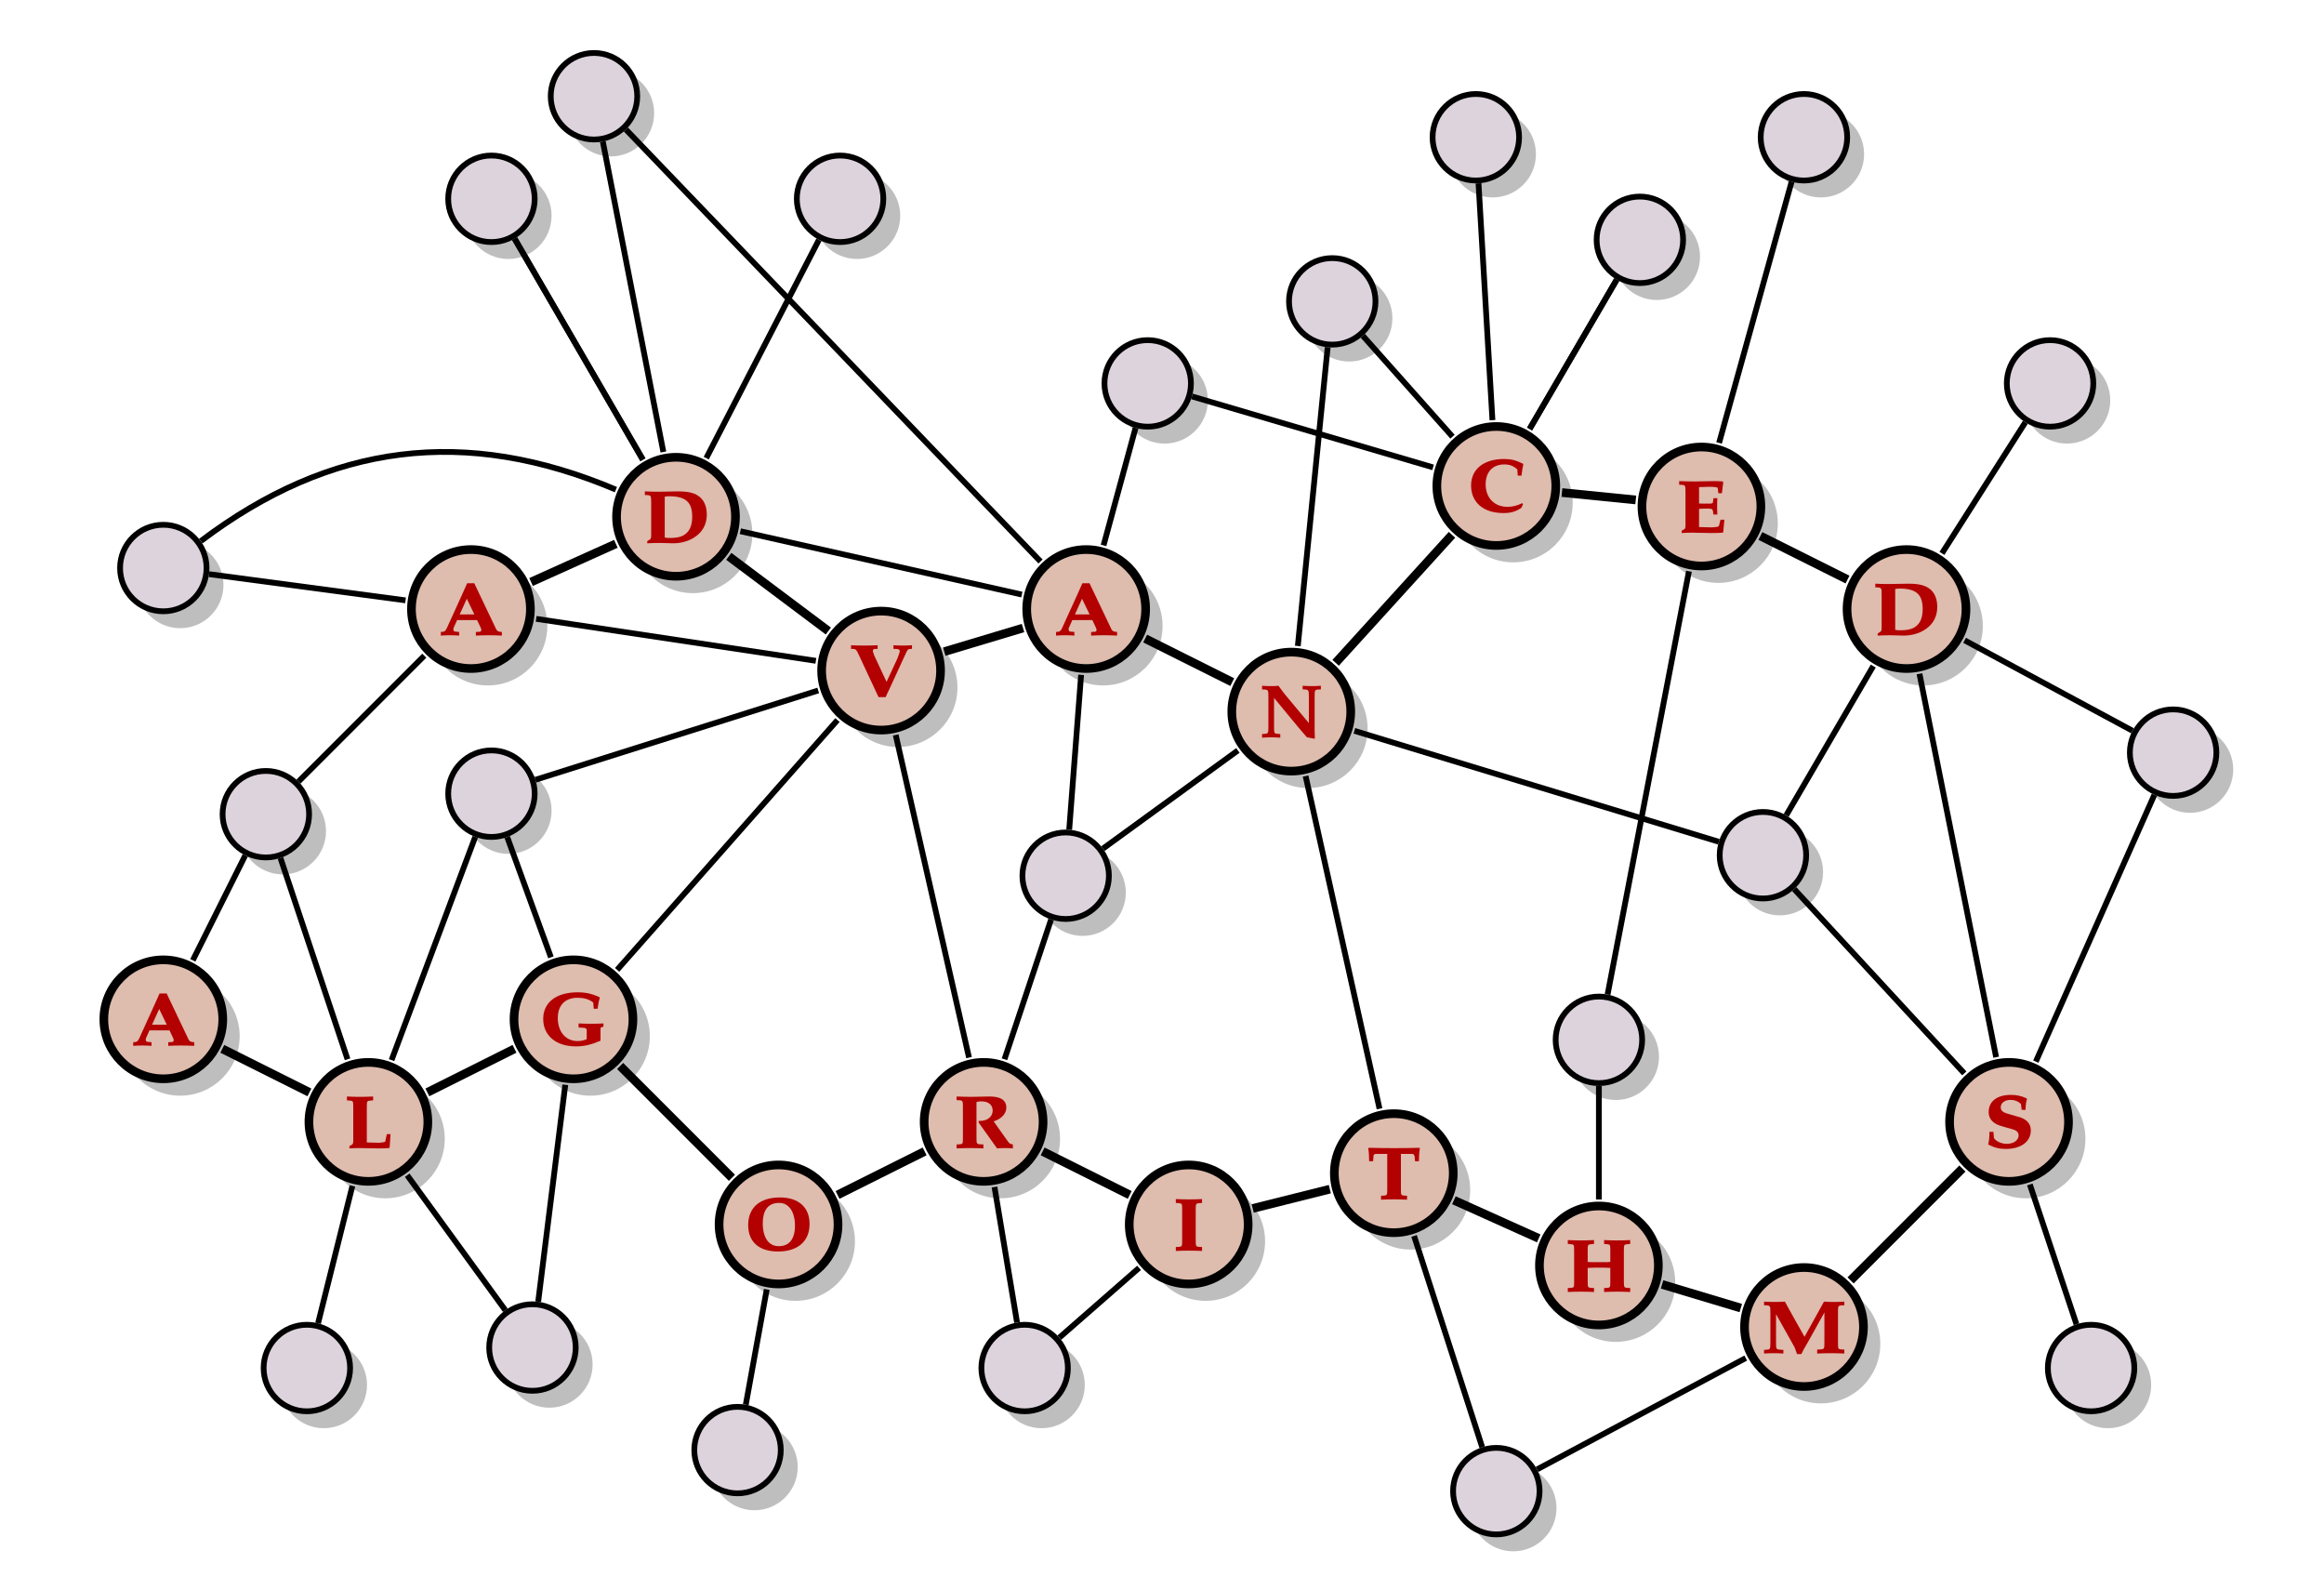 <?xml version="1.0" encoding="UTF-8"?>
<svg width="321.23pt" height="219.76pt" version="1.1" viewBox="0 0 321.23 219.76" xmlns="http://www.w3.org/2000/svg" xmlns:xlink="http://www.w3.org/1999/xlink">
 <defs>
  <g id="glyph-0-0">
   <path d="m8.906 0.031v-0.5l-0.25-0.031c-0.297-0.031-0.422-0.125-0.562-0.406l-3-6.297h-0.984l-0.719 1.609-2.062 4.531c-0.156 0.375-0.328 0.547-0.547 0.562l-0.312 0.031v0.5c0.422-0.031 0.828-0.047 1.266-0.047s0.828 0.016 1.266 0.047v-0.5l-0.5-0.047c-0.234 0-0.297-0.141-0.297-0.312 0-0.062 0-0.141 0.031-0.203l0.484-1.078h2.766l0.516 1.094c0.031 0.062 0.062 0.172 0.062 0.266 0 0.125-0.062 0.234-0.203 0.25l-0.547 0.031v0.5c0.594-0.031 1.188-0.047 1.766-0.047 0.609 0 1.219 0.016 1.828 0.047zm-3.797-2.922h-2.031l0.984-2.172z"/>
  </g>
  <g id="glyph-0-1">
   <path d="m9.141-3.938c0-1-0.312-1.828-0.875-2.344-0.656-0.609-1.578-0.859-3.109-0.859-0.906 0-1.828 0.047-2.734 0.047-0.609 0-1.234-0.016-1.844-0.047v0.5l0.375 0.016c0.469 0.047 0.5 0.109 0.5 1.016v4.562c0 0.344-0.062 0.516-0.219 0.578l-0.328 0.203v0.297c0.609-0.031 1.188-0.047 1.781-0.047s1.203 0.047 1.797 0.047c1.359 0 2.594-0.438 3.469-1.219 0.781-0.688 1.188-1.641 1.188-2.75zm-2.016 0.297c0 1-0.25 1.766-0.75 2.234-0.5 0.5-1.203 0.703-2.359 0.703-0.25 0-0.438 0-0.688-0.062v-5.641c0.234-0.047 0.391-0.062 0.625-0.062 1.188 0 2 0.234 2.5 0.719 0.453 0.438 0.672 1.125 0.672 2.109z"/>
  </g>
  <g id="glyph-0-2">
   <path d="m8.859-6.641v-0.5c-0.438 0.031-0.859 0.047-1.281 0.047s-0.859-0.016-1.281-0.047v0.5l0.484 0.016c0.234 0.016 0.391 0.125 0.391 0.281 0 0.141-0.109 0.453-0.312 1l-1.516 3.266-1.688-3.609c-0.203-0.531-0.203-0.562-0.203-0.734 0-0.094 0.109-0.188 0.219-0.203l0.438-0.016v-0.5c-0.625 0.031-1.234 0.047-1.875 0.047-0.609 0-1.188-0.016-1.797-0.047v0.5l0.406 0.016c0.25 0.016 0.406 0.219 0.625 0.734l2.766 5.922h0.984c0.172-0.375 0.328-0.75 0.516-1.109l2.328-5.062c0.141-0.328 0.266-0.469 0.484-0.484z"/>
  </g>
  <g id="glyph-0-3">
   <path d="m8.703-6.641v-0.5c-0.406 0.031-0.828 0.047-1.25 0.047s-0.844-0.016-1.266-0.047v0.5l0.375 0.016c0.453 0.047 0.484 0.109 0.484 1.016v3.625l-3.156-3.781c-0.219-0.25-0.406-0.5-1.047-1.375-0.312 0.031-0.625 0.047-0.938 0.047-0.438 0-0.875-0.016-1.328-0.047v0.5l0.375 0.016c0.469 0.047 0.5 0.109 0.5 1.016v4.109c0 0.906-0.031 0.969-0.5 1l-0.375 0.031v0.5c0.422-0.031 0.844-0.047 1.266-0.047 0.406 0 0.828 0.016 1.25 0.047v-0.5l-0.375-0.031c-0.469-0.031-0.484-0.094-0.484-1v-3.969c1.516 1.812 2.984 3.672 4.531 5.438l1.016 0.203 0.094-0.047-0.031-1.047v-4.672c0-0.922 0.016-0.984 0.469-1.031z"/>
  </g>
  <g id="glyph-0-4">
   <path d="m7.891-6.531-0.062-0.125c-1.016-0.484-1.625-0.641-2.594-0.641-2.812 0-4.562 1.406-4.562 3.656 0 2.344 1.703 3.812 4.453 3.812 1.016 0 1.672-0.172 2.5-0.719l0.234-0.531-0.141-0.109c-0.672 0.344-1.328 0.5-2.016 0.5-1.812 0-3.016-1.234-3.016-3.109 0-1.703 0.969-2.75 2.578-2.75 0.766 0 1.25 0.203 1.797 0.688l0.062 0.859h0.516c0.125-0.953 0.156-1.156 0.25-1.531z"/>
  </g>
  <g id="glyph-0-5">
   <path d="m6.859-1.812h-0.531l-0.234 0.906c-0.016 0.062-0.594 0.156-1.109 0.156l-1.625-0.047v-2.516c0.281-0.016 0.469-0.031 0.688-0.031h0.672c0.391 0 0.547 0.109 0.562 0.359l0.062 0.453h0.547c-0.031-0.359-0.031-0.734-0.031-1.109s0-0.766 0.031-1.141h-0.547l-0.062 0.547c-0.016 0.156-0.141 0.203-0.562 0.203h-0.672c-0.328 0-0.484 0-0.688-0.016v-2.266l1.484-0.047c0.625 0 1.094 0.078 1.094 0.172l0.094 0.719h0.484l0.188-1.531-0.078-0.094c-0.422-0.031-0.672-0.047-1.094-0.047-0.922 0-1.812 0.047-2.719 0.047-0.734 0-1.469-0.016-2.203-0.047v0.5l0.391 0.016c0.469 0.047 0.484 0.109 0.484 1.016v4.562c0 0.344-0.047 0.516-0.203 0.578l-0.328 0.188v0.312c0.484-0.031 0.953-0.047 1.438-0.047 0.859 0 1.766 0.047 2.625 0.047 0.641 0 0.969 0 1.625-0.047l0.062-0.109z"/>
  </g>
  <g id="glyph-0-6">
   <path d="m6.641-1.938h-0.516l-0.219 1.031c-0.016 0.062-0.562 0.156-0.984 0.156l-1.562-0.047v-4.828c0-0.891 0.016-0.906 0.5-0.953l0.375-0.031v-0.531c-0.609 0.031-1.219 0.047-1.812 0.047s-1.219-0.016-1.812-0.047v0.531l0.391 0.031c0.484 0.047 0.484 0.062 0.484 0.984v4.547c0 0.344-0.047 0.516-0.203 0.578l-0.328 0.188v0.312c0.469-0.031 0.906-0.047 1.375-0.047 0.844 0 1.703 0.047 2.547 0.047 0.609 0 0.922 0 1.562-0.047l0.078-0.109z"/>
  </g>
  <g id="glyph-0-7">
   <path d="m9.031-2.547v-0.453c-0.578 0.031-1.172 0.047-1.75 0.047s-1.109-0.016-1.688-0.047v0.562l0.547 0.031c0.422 0.016 0.578 0.109 0.578 0.344v1.25c-0.516 0.188-0.844 0.25-1.281 0.25-1.625 0-2.719-1.297-2.719-3.188 0-1.75 1.016-2.797 2.734-2.797 0.781 0 1.594 0.172 2.172 0.672l0.062 0.844h0.531c0.141-0.938 0.188-1.125 0.312-1.5l-0.094-0.125c-1.047-0.453-1.859-0.641-2.984-0.641-2.938 0-4.75 1.391-4.75 3.672 0 2.297 1.766 3.797 4.5 3.797 1.156 0 2.047-0.203 3.422-0.781v-1.594c0-0.234 0.031-0.266 0.406-0.344z"/>
  </g>
  <g id="glyph-0-8">
   <path d="m9.188-3.625c0-2.312-1.516-3.672-4.094-3.672-2.781 0-4.391 1.406-4.391 3.812 0 2.328 1.5 3.656 4.125 3.656 2.734 0 4.359-1.406 4.359-3.797zm-4.203-2.922c0.547 0 0.953 0.172 1.312 0.516 0.562 0.531 0.875 1.484 0.875 2.609 0 1.875-0.781 2.859-2.25 2.859-0.562 0-1-0.172-1.359-0.531-0.547-0.516-0.844-1.469-0.844-2.625 0-1.703 0.656-2.828 2.266-2.828z"/>
  </g>
  <g id="glyph-0-9">
   <path d="m8.391 0.031v-0.547c-0.359-0.062-0.469-0.109-0.703-0.438l-1.953-2.75c0.656-0.234 0.922-0.422 1.234-0.719 0.328-0.344 0.516-0.719 0.516-1.172 0-1.031-0.781-1.547-2.297-1.547-0.812 0-1.609 0.047-2.406 0.047-0.719 0-1.453-0.016-2.172-0.047v0.5l0.391 0.016c0.469 0.047 0.484 0.094 0.484 1v4.125c0 0.906 0 0.922-0.484 0.969l-0.391 0.016v0.547c0.609-0.031 1.25-0.047 1.859-0.047s1.234 0.016 1.844 0.047v-0.547l-0.406-0.016c-0.531-0.047-0.547-0.062-0.547-0.969v-4.875c0.156-0.062 0.391-0.094 0.672-0.094 1 0 1.562 0.484 1.562 1.281 0 0.547-0.312 0.984-0.828 1.234-0.312 0.141-0.641 0.188-1.109 0.188v0.219l2.547 3.578c0.359-0.031 0.703-0.047 1.062-0.047 0.375 0 0.75 0.016 1.125 0.047z"/>
  </g>
  <g id="glyph-0-10">
   <path d="m4.234 0.031v-0.547l-0.375-0.016c-0.484-0.047-0.5-0.062-0.5-0.969v-4.109c0-0.906 0.016-0.922 0.5-0.969l0.375-0.031v-0.531c-0.609 0.031-1.219 0.047-1.812 0.047s-1.219-0.016-1.812-0.047v0.531l0.391 0.031c0.484 0.047 0.484 0.062 0.484 0.969v4.109c0 0.906 0 0.922-0.484 0.969l-0.391 0.016v0.547c0.594-0.031 1.219-0.047 1.812-0.047s1.203 0.016 1.812 0.047z"/>
  </g>
  <g id="glyph-0-11">
   <path d="m7.547-7.062-0.078-0.078c-1.172 0.031-2.328 0.047-3.5 0.047s-2.328-0.016-3.5-0.047l-0.062 0.078c0.094 0.531 0.109 0.922 0.125 1.781h0.547l0.047-0.688c0.016-0.312 0.219-0.328 0.453-0.328h1.453v4.812c0 0.891-0.016 0.906-0.484 0.953l-0.375 0.016v0.547c0.594-0.031 1.188-0.047 1.781-0.047 0.609 0 1.219 0.016 1.812 0.047v-0.547l-0.375-0.016c-0.469-0.047-0.469-0.062-0.469-0.953v-4.812h1.484c0.234 0 0.297 0.016 0.406 0.328l0.062 0.688h0.531c0.016-0.859 0.047-1.25 0.141-1.781z"/>
  </g>
  <g id="glyph-0-12">
   <path d="m9.203 0.031v-0.547l-0.375-0.016c-0.484-0.047-0.5-0.062-0.5-0.969v-4.109c0-0.906 0.016-0.922 0.5-0.969l0.375-0.031v-0.531c-0.594 0.031-1.219 0.047-1.812 0.047s-1.188-0.016-1.797-0.047v0.531l0.375 0.031c0.484 0.047 0.484 0.062 0.484 0.938v1.516c-0.234 0.031-0.438 0.031-0.828 0.031h-1.469c-0.391 0-0.594 0-0.828-0.031v-1.516c0-0.875 0.016-0.891 0.5-0.938l0.375-0.031v-0.531c-0.609 0.031-1.219 0.047-1.812 0.047s-1.203-0.016-1.812-0.047v0.531l0.391 0.031c0.484 0.047 0.484 0.062 0.484 0.969v4.109c0 0.906 0 0.922-0.484 0.969l-0.391 0.016v0.547c0.609-0.031 1.219-0.047 1.812-0.047s1.203 0.016 1.812 0.047v-0.547l-0.375-0.016c-0.484-0.047-0.5-0.062-0.5-0.938v-1.828l0.828-0.031h1.469l0.828 0.031v1.828c0 0.875 0 0.891-0.484 0.938l-0.375 0.016v0.547c0.609-0.031 1.203-0.047 1.797-0.047s1.219 0.016 1.812 0.047z"/>
  </g>
  <g id="glyph-0-13">
   <path d="m11.641 0.031v-0.547l-0.391-0.016c-0.484-0.047-0.484-0.062-0.484-0.969v-4.125c0-0.906 0.016-0.953 0.484-1l0.391-0.016v-0.5c-0.484 0.031-0.938 0.047-1.406 0.047s-0.938-0.016-1.406-0.047l-0.688 1.25-2 3.609c-0.906-1.625-1.844-3.234-2.719-4.859-0.484 0.031-0.953 0.047-1.438 0.047-0.469 0-0.953-0.016-1.438-0.047v0.5l0.375 0.016c0.469 0.047 0.5 0.094 0.5 1v4.125c0 0.906-0.031 0.969-0.5 1l-0.375 0.031v0.5c0.453-0.031 0.891-0.047 1.328-0.047 0.453 0 0.891 0.016 1.344 0.047v-0.5l-0.438-0.031c-0.547-0.031-0.578-0.078-0.578-0.938v-3.969l2.547 4.547c0.078 0.172 0.172 0.438 0.359 0.969h0.594c0.25-0.516 0.297-0.625 0.812-1.484l2.375-4.266v4.141c0 0.906-0.016 0.922-0.578 0.969l-0.422 0.016v0.547c0.625-0.031 1.234-0.047 1.859-0.047s1.266 0.016 1.891 0.047z"/>
  </g>
  <g id="glyph-0-14">
   <path d="m6.703-2.406c0-0.984-0.672-1.641-1.938-1.922l-1.172-0.344c-0.734-0.188-1.047-0.453-1.047-0.906 0-0.609 0.547-1.031 1.375-1.031 0.562 0 1.016 0.188 1.422 0.562l0.094 0.812h0.547c0-0.656 0.062-1.141 0.188-1.438l-0.062-0.156c-0.781-0.344-1.391-0.469-2.156-0.469-1.938 0-3.078 0.906-3.078 2.391 0 0.953 0.656 1.641 1.875 1.953l1.422 0.406c0.562 0.156 0.844 0.422 0.844 0.859 0 0.656-0.703 1.156-1.625 1.156-0.734 0-1.438-0.312-1.781-0.781l-0.078-0.875h-0.547c0 0.766-0.047 1.172-0.172 1.75 0.859 0.438 1.531 0.609 2.422 0.609 2.109 0 3.469-1 3.469-2.578z"/>
  </g>
 </defs>
 <g transform="translate(-3.677 6.923)">
  <path d="m79.328 79.578c0-4.539-3.68-8.219-8.223-8.219-4.539 0-8.219 3.68-8.219 8.219s3.68 8.219 8.219 8.219c4.543 0 8.223-3.68 8.223-8.219z" fill="#7f7f7f" fill-opacity=".5"/>
  <path transform="matrix(1,0,0,-1,68.771,77.243)" d="m8.221 8.125e-4c0 4.539-3.684 8.219-8.223 8.219-4.539 0-8.219-3.68-8.219-8.219s3.68-8.219 8.219-8.219c4.539 0 8.223 3.68 8.223 8.219z" fill="#debcae" stroke="#000" stroke-miterlimit="10" stroke-width="1.196"/>
  <g fill="#b30000">
   <use x="64.139" y="80.878" xlink:href="#glyph-0-0"/>
  </g>
  <path d="m107.67 66.824c0-4.539-3.68-8.219-8.219-8.219-4.539 0-8.219 3.68-8.219 8.219 0 4.539 3.68 8.219 8.219 8.219 4.539 0 8.219-3.68 8.219-8.219z" fill="#7f7f7f" fill-opacity=".5"/>
  <path transform="matrix(1,0,0,-1,68.771,77.243)" d="m36.565 12.755c0 4.539-3.68 8.219-8.219 8.219-4.539 0-8.219-3.68-8.219-8.219 0-4.539 3.68-8.219 8.219-8.219 4.539 0 8.219 3.68 8.219 8.219z" fill="#debcae" stroke="#000" stroke-miterlimit="10" stroke-width="1.196"/>
  <g fill="#b30000">
   <use x="92.231" y="68.122" xlink:href="#glyph-0-1"/>
  </g>
  <path d="m136.02 88.082c0-4.539-3.68-8.219-8.219-8.219s-8.219 3.68-8.219 8.219c0 4.539 3.68 8.219 8.219 8.219s8.219-3.68 8.219-8.219z" fill="#7f7f7f" fill-opacity=".5"/>
  <path transform="matrix(1,0,0,-1,68.771,77.243)" d="m64.913-8.503c0 4.539-3.68 8.219-8.219 8.219-4.539 0-8.219-3.68-8.219-8.219 0-4.539 3.68-8.219 8.219-8.219 4.539 0 8.219 3.68 8.219 8.219z" fill="#debcae" stroke="#000" stroke-miterlimit="10" stroke-width="1.196"/>
  <g fill="#b30000">
   <use x="120.876" y="89.382" xlink:href="#glyph-0-2"/>
  </g>
  <path d="m164.37 79.578c0-4.539-3.68-8.219-8.219-8.219-4.539 0-8.219 3.68-8.219 8.219s3.68 8.219 8.219 8.219c4.539 0 8.219-3.68 8.219-8.219z" fill="#7f7f7f" fill-opacity=".5"/>
  <path transform="matrix(1,0,0,-1,68.771,77.243)" d="m93.26 8.125e-4c0 4.539-3.68 8.219-8.219 8.219-4.539 0-8.219-3.68-8.219-8.219s3.68-8.219 8.219-8.219c4.539 0 8.219 3.68 8.219 8.219z" fill="#debcae" stroke="#000" stroke-miterlimit="10" stroke-width="1.196"/>
  <g fill="#b30000">
   <use x="149.178" y="80.878" xlink:href="#glyph-0-0"/>
  </g>
  <path d="m192.71 93.754c0-4.539-3.68-8.219-8.219-8.219-4.543 0-8.223 3.68-8.223 8.219 0 4.539 3.68 8.219 8.223 8.219 4.539 0 8.219-3.68 8.219-8.219z" fill="#7f7f7f" fill-opacity=".5"/>
  <path transform="matrix(1,0,0,-1,68.771,77.243)" d="m121.61-14.175c0 4.543-3.68 8.223-8.219 8.223-4.543 0-8.223-3.68-8.223-8.223 0-4.539 3.68-8.219 8.223-8.219 4.539 0 8.219 3.68 8.219 8.219z" fill="#debcae" stroke="#000" stroke-miterlimit="10" stroke-width="1.196"/>
  <g fill="#b30000">
   <use x="177.547" y="94.984" xlink:href="#glyph-0-3"/>
  </g>
  <path d="m221.06 62.57c0-4.539-3.684-8.219-8.223-8.219-4.539 0-8.219 3.68-8.219 8.219 0 4.539 3.68 8.219 8.219 8.219 4.539 0 8.223-3.68 8.223-8.219z" fill="#7f7f7f" fill-opacity=".5"/>
  <path transform="matrix(1,0,0,-1,68.771,77.243)" d="m149.95 17.009c0 4.539-3.68 8.219-8.219 8.219-4.539 0-8.219-3.68-8.219-8.219 0-4.539 3.68-8.219 8.219-8.219 4.539 0 8.219 3.68 8.219 8.219z" fill="#debcae" stroke="#000" stroke-miterlimit="10" stroke-width="1.196"/>
  <g fill="#b30000">
   <use x="206.342" y="63.803" xlink:href="#glyph-0-4"/>
  </g>
  <path d="m249.41 65.406c0-4.539-3.68-8.219-8.219-8.219s-8.219 3.68-8.219 8.219 3.68 8.219 8.219 8.219 8.219-3.68 8.219-8.219z" fill="#7f7f7f" fill-opacity=".5"/>
  <path transform="matrix(1,0,0,-1,68.771,77.243)" d="m178.3 14.173c0 4.539-3.68 8.219-8.219 8.219-4.539 0-8.219-3.68-8.219-8.219 0-4.539 3.68-8.219 8.219-8.219 4.539 0 8.219 3.68 8.219 8.219z" fill="#debcae" stroke="#000" stroke-miterlimit="10" stroke-width="1.196"/>
  <g fill="#b30000">
   <use x="235.166" y="66.705" xlink:href="#glyph-0-5"/>
  </g>
  <path d="m277.75 79.578c0-4.539-3.68-8.219-8.219-8.219-4.539 0-8.219 3.68-8.219 8.219s3.68 8.219 8.219 8.219c4.539 0 8.219-3.68 8.219-8.219z" fill="#7f7f7f" fill-opacity=".5"/>
  <path transform="matrix(1,0,0,-1,68.771,77.243)" d="m206.65 8.125e-4c0 4.539-3.68 8.219-8.219 8.219s-8.219-3.68-8.219-8.219 3.68-8.219 8.219-8.219 8.219 3.68 8.219 8.219z" fill="#debcae" stroke="#000" stroke-miterlimit="10" stroke-width="1.196"/>
  <g fill="#b30000">
   <use x="262.31" y="80.878" xlink:href="#glyph-0-1"/>
  </g>
  <path d="m36.805 136.27c0-4.539-3.68-8.219-8.219-8.219-4.539 0-8.219 3.68-8.219 8.219 0 4.539 3.68 8.219 8.219 8.219 4.539 0 8.219-3.68 8.219-8.219z" fill="#7f7f7f" fill-opacity=".5"/>
  <path transform="matrix(1,0,0,-1,68.771,77.243)" d="m-34.302-56.694c0 4.539-3.68 8.219-8.219 8.219-4.539 0-8.219-3.68-8.219-8.219 0-4.539 3.68-8.219 8.219-8.219 4.539 0 8.219 3.68 8.219 8.219z" fill="#debcae" stroke="#000" stroke-miterlimit="10" stroke-width="1.196"/>
  <g fill="#b30000">
   <use x="21.619" y="137.571" xlink:href="#glyph-0-0"/>
  </g>
  <path d="m65.152 150.45c0-4.539-3.68-8.219-8.219-8.219-4.539 0-8.219 3.68-8.219 8.219s3.68 8.219 8.219 8.219c4.539 0 8.219-3.68 8.219-8.219z" fill="#7f7f7f" fill-opacity=".5"/>
  <path transform="matrix(1,0,0,-1,68.771,77.243)" d="m-5.955-70.866c0 4.539-3.68 8.219-8.219 8.219-4.539 0-8.219-3.68-8.219-8.219 0-4.539 3.68-8.219 8.219-8.219 4.539 0 8.219 3.68 8.219 8.219z" fill="#debcae" stroke="#000" stroke-miterlimit="10" stroke-width="1.196"/>
  <g fill="#b30000">
   <use x="51.019" y="151.744" xlink:href="#glyph-0-6"/>
  </g>
  <path d="m93.5 136.27c0-4.539-3.68-8.219-8.219-8.219s-8.219 3.68-8.219 8.219c0 4.539 3.68 8.219 8.219 8.219s8.219-3.68 8.219-8.219z" fill="#7f7f7f" fill-opacity=".5"/>
  <path transform="matrix(1,0,0,-1,68.771,77.243)" d="m22.393-56.694c0 4.539-3.68 8.219-8.219 8.219-4.539 0-8.219-3.68-8.219-8.219 0-4.539 3.68-8.219 8.219-8.219 4.539 0 8.219 3.68 8.219 8.219z" fill="#debcae" stroke="#000" stroke-miterlimit="10" stroke-width="1.196"/>
  <g fill="#b30000">
   <use x="78.058" y="137.504" xlink:href="#glyph-0-7"/>
  </g>
  <path d="m121.85 164.62c0-4.539-3.68-8.223-8.219-8.223-4.539 0-8.223 3.684-8.223 8.223 0 4.539 3.684 8.219 8.223 8.219 4.539 0 8.219-3.68 8.219-8.219z" fill="#7f7f7f" fill-opacity=".5"/>
  <path transform="matrix(1,0,0,-1,68.771,77.243)" d="m50.741-85.042c0 4.543-3.68 8.223-8.219 8.223-4.543 0-8.223-3.68-8.223-8.223 0-4.539 3.68-8.219 8.223-8.219 4.539 0 8.219 3.68 8.219 8.219z" fill="#debcae" stroke="#000" stroke-miterlimit="10" stroke-width="1.196"/>
  <g fill="#b30000">
   <use x="106.389" y="165.85" xlink:href="#glyph-0-8"/>
  </g>
  <path d="m150.2 150.45c0-4.539-3.68-8.219-8.223-8.219-4.539 0-8.219 3.68-8.219 8.219s3.68 8.219 8.219 8.219c4.543 0 8.223-3.68 8.223-8.219z" fill="#7f7f7f" fill-opacity=".5"/>
  <path transform="matrix(1,0,0,-1,68.771,77.243)" d="m79.084-70.866c0 4.539-3.68 8.219-8.219 8.219-4.539 0-8.219-3.68-8.219-8.219 0-4.539 3.68-8.219 8.219-8.219 4.539 0 8.219 3.68 8.219 8.219z" fill="#debcae" stroke="#000" stroke-miterlimit="10" stroke-width="1.196"/>
  <g fill="#b30000">
   <use x="135.289" y="151.744" xlink:href="#glyph-0-9"/>
  </g>
  <path d="m178.54 164.62c0-4.539-3.68-8.223-8.219-8.223s-8.219 3.684-8.219 8.223c0 4.539 3.68 8.219 8.219 8.219s8.219-3.68 8.219-8.219z" fill="#7f7f7f" fill-opacity=".5"/>
  <path transform="matrix(1,0,0,-1,68.771,77.243)" d="m107.43-85.042c0 4.543-3.68 8.223-8.219 8.223-4.539 0-8.219-3.68-8.219-8.223 0-4.539 3.68-8.219 8.219-8.219 4.539 0 8.219 3.68 8.219 8.219z" fill="#debcae" stroke="#000" stroke-miterlimit="10" stroke-width="1.196"/>
  <g fill="#b30000">
   <use x="165.593" y="165.917" xlink:href="#glyph-0-10"/>
  </g>
  <path d="m206.89 157.53c0-4.539-3.68-8.219-8.219-8.219s-8.219 3.68-8.219 8.219c0 4.543 3.68 8.223 8.219 8.223s8.219-3.68 8.219-8.223z" fill="#7f7f7f" fill-opacity=".5"/>
  <path transform="matrix(1,0,0,-1,68.771,77.243)" d="m135.78-77.952c0 4.539-3.68 8.219-8.219 8.219s-8.219-3.68-8.219-8.219c0-4.539 3.68-8.223 8.219-8.223s8.219 3.684 8.219 8.223z" fill="#debcae" stroke="#000" stroke-miterlimit="10" stroke-width="1.196"/>
  <g fill="#b30000">
   <use x="192.393" y="158.831" xlink:href="#glyph-0-11"/>
  </g>
  <path d="m235.23 170.29c0-4.539-3.68-8.219-8.219-8.219-4.539 0-8.219 3.68-8.219 8.219s3.68 8.219 8.219 8.219c4.539 0 8.219-3.68 8.219-8.219z" fill="#7f7f7f" fill-opacity=".5"/>
  <path transform="matrix(1,0,0,-1,68.771,77.243)" d="m164.13-90.71c0 4.539-3.68 8.219-8.219 8.219s-8.219-3.68-8.219-8.219c0-4.539 3.68-8.219 8.219-8.219s8.219 3.68 8.219 8.219z" fill="#debcae" stroke="#000" stroke-miterlimit="10" stroke-width="1.196"/>
  <g fill="#b30000">
   <use x="219.805" y="171.586" xlink:href="#glyph-0-12"/>
  </g>
  <path d="m263.58 178.79c0-4.539-3.68-8.219-8.219-8.219-4.543 0-8.223 3.68-8.223 8.219s3.68 8.219 8.223 8.219c4.539 0 8.219-3.68 8.219-8.219z" fill="#7f7f7f" fill-opacity=".5"/>
  <path transform="matrix(1,0,0,-1,68.771,77.243)" d="m192.48-99.214c0 4.539-3.68 8.219-8.223 8.219-4.539 0-8.219-3.68-8.219-8.219 0-4.539 3.68-8.219 8.219-8.219 4.543 0 8.223 3.68 8.223 8.219z" fill="#debcae" stroke="#000" stroke-miterlimit="10" stroke-width="1.196"/>
  <g fill="#b30000">
   <use x="246.963" y="180.09" xlink:href="#glyph-0-13"/>
  </g>
  <path d="m291.93 150.45c0-4.539-3.68-8.219-8.219-8.219s-8.219 3.68-8.219 8.219 3.68 8.219 8.219 8.219 8.219-3.68 8.219-8.219z" fill="#7f7f7f" fill-opacity=".5"/>
  <path transform="matrix(1,0,0,-1,68.771,77.243)" d="m220.82-70.866c0 4.539-3.68 8.219-8.219 8.219-4.539 0-8.219-3.68-8.219-8.219 0-4.539 3.68-8.219 8.219-8.219 4.539 0 8.219 3.68 8.219 8.219z" fill="#debcae" stroke="#000" stroke-miterlimit="10" stroke-width="1.196"/>
  <g fill="#b30000">
   <use x="277.678" y="151.677" xlink:href="#glyph-0-14"/>
  </g>
  <g>
   <path d="m48.738 107.93c0-3.301-2.676-5.977-5.977-5.977s-5.981 2.676-5.981 5.977 2.68 5.977 5.981 5.977 5.977-2.676 5.977-5.977z" fill="#7f7f7f" fill-opacity=".5"/>
   <path transform="matrix(1,0,0,-1,68.771,77.243)" d="m-22.369-28.347c0 3.301-2.676 5.977-5.977 5.977-3.305 0-5.981-2.676-5.981-5.977s2.676-5.977 5.981-5.977c3.301 0 5.977 2.676 5.977 5.977z" fill="#ddd3dd" stroke="#000" stroke-miterlimit="10" stroke-width=".797"/>
   <path d="m34.566 73.91c0-3.301-2.68-5.977-5.981-5.977-3.301 0-5.977 2.676-5.977 5.977 0 3.301 2.676 5.977 5.977 5.977 3.301 0 5.981-2.676 5.981-5.977z" fill="#7f7f7f" fill-opacity=".5"/>
   <path transform="matrix(1,0,0,-1,68.771,77.243)" d="m-36.544 5.669c0 3.301-2.676 5.977-5.977 5.977s-5.977-2.676-5.977-5.977 2.676-5.977 5.977-5.977 5.977 2.676 5.977 5.977z" fill="#ddd3dd" stroke="#000" stroke-miterlimit="10" stroke-width=".797"/>
   <path d="m79.918 22.887c0-3.301-2.676-5.981-5.977-5.981-3.301 0-5.977 2.68-5.977 5.981s2.676 5.977 5.977 5.977c3.301 0 5.977-2.676 5.977-5.977z" fill="#7f7f7f" fill-opacity=".5"/>
   <path transform="matrix(1,0,0,-1,68.771,77.243)" d="m8.811 56.692c0 3.305-2.676 5.981-5.977 5.981-3.301 0-5.977-2.676-5.977-5.981 0-3.301 2.676-5.977 5.977-5.977 3.301 0 5.977 2.676 5.977 5.977z" fill="#ddd3dd" stroke="#000" stroke-miterlimit="10" stroke-width=".797"/>
   <path d="m94.094 8.711c0-3.301-2.676-5.977-5.977-5.977-3.305 0-5.981 2.676-5.981 5.977 0 3.301 2.676 5.981 5.981 5.981 3.301 0 5.977-2.68 5.977-5.981z" fill="#7f7f7f" fill-opacity=".5"/>
   <path transform="matrix(1,0,0,-1,68.771,77.243)" d="m22.987 70.868c0 3.301-2.676 5.977-5.981 5.977-3.301 0-5.977-2.676-5.977-5.977s2.676-5.981 5.977-5.981c3.305 0 5.981 2.68 5.981 5.981z" fill="#ddd3dd" stroke="#000" stroke-miterlimit="10" stroke-width=".797"/>
   <path d="m128.11 22.887c0-3.301-2.676-5.981-5.977-5.981s-5.981 2.68-5.981 5.981 2.68 5.977 5.981 5.977 5.977-2.676 5.977-5.977z" fill="#7f7f7f" fill-opacity=".5"/>
   <path transform="matrix(1,0,0,-1,68.771,77.243)" d="m57.002 56.692c0 3.305-2.676 5.981-5.977 5.981-3.305 0-5.981-2.676-5.981-5.981 0-3.301 2.676-5.977 5.981-5.977 3.301 0 5.977 2.676 5.977 5.977z" fill="#ddd3dd" stroke="#000" stroke-miterlimit="10" stroke-width=".797"/>
   <path d="m79.918 105.09c0-3.301-2.676-5.977-5.977-5.977-3.301 0-5.977 2.676-5.977 5.977 0 3.305 2.676 5.981 5.977 5.981 3.301 0 5.977-2.676 5.977-5.981z" fill="#7f7f7f" fill-opacity=".5"/>
   <path transform="matrix(1,0,0,-1,68.771,77.243)" d="m8.811-25.511c0 3.301-2.676 5.977-5.977 5.977-3.301 0-5.977-2.676-5.977-5.977 0-3.301 2.676-5.981 5.977-5.981 3.301 0 5.977 2.68 5.977 5.981z" fill="#ddd3dd" stroke="#000" stroke-miterlimit="10" stroke-width=".797"/>
   <path d="m170.63 48.398c0-3.301-2.676-5.977-5.977-5.977s-5.977 2.676-5.977 5.977c0 3.301 2.676 5.977 5.977 5.977s5.977-2.676 5.977-5.977z" fill="#7f7f7f" fill-opacity=".5"/>
   <path transform="matrix(1,0,0,-1,68.771,77.243)" d="m99.522 31.18c0 3.301-2.676 5.981-5.977 5.981s-5.977-2.68-5.977-5.981 2.676-5.977 5.977-5.977 5.977 2.676 5.977 5.977z" fill="#ddd3dd" stroke="#000" stroke-miterlimit="10" stroke-width=".797"/>
   <path d="m159.29 116.43c0-3.301-2.676-5.977-5.977-5.977s-5.977 2.676-5.977 5.977 2.676 5.977 5.977 5.977 5.977-2.676 5.977-5.977z" fill="#7f7f7f" fill-opacity=".5"/>
   <path transform="matrix(1,0,0,-1,68.771,77.243)" d="m88.182-36.851c0 3.301-2.676 5.977-5.977 5.977-3.301 0-5.977-2.676-5.977-5.977s2.676-5.977 5.977-5.977c3.301 0 5.977 2.676 5.977 5.977z" fill="#ddd3dd" stroke="#000" stroke-miterlimit="10" stroke-width=".797"/>
   <path d="m196.14 37.059c0-3.301-2.676-5.977-5.977-5.977s-5.977 2.676-5.977 5.977c0 3.301 2.676 5.977 5.977 5.977s5.977-2.676 5.977-5.977z" fill="#7f7f7f" fill-opacity=".5"/>
   <path transform="matrix(1,0,0,-1,68.771,77.243)" d="m125.03 42.52c0 3.301-2.676 5.977-5.977 5.977-3.301 0-5.977-2.676-5.977-5.977 0-3.301 2.676-5.977 5.977-5.977 3.301 0 5.977 2.676 5.977 5.977z" fill="#ddd3dd" stroke="#000" stroke-miterlimit="10" stroke-width=".797"/>
   <path d="m215.98 14.383c0-3.301-2.676-5.981-5.977-5.981-3.305 0-5.981 2.68-5.981 5.981 0 3.301 2.676 5.977 5.981 5.977 3.301 0 5.977-2.676 5.977-5.977z" fill="#7f7f7f" fill-opacity=".5"/>
   <path transform="matrix(1,0,0,-1,68.771,77.243)" d="m144.88 65.196c0 3.305-2.676 5.981-5.977 5.981-3.305 0-5.981-2.676-5.981-5.981 0-3.301 2.676-5.977 5.981-5.977 3.301 0 5.977 2.676 5.977 5.977z" fill="#ddd3dd" stroke="#000" stroke-miterlimit="10" stroke-width=".797"/>
   <path d="m238.66 28.555c0-3.301-2.676-5.977-5.977-5.977s-5.977 2.676-5.977 5.977c0 3.301 2.676 5.977 5.977 5.977s5.977-2.676 5.977-5.977z" fill="#7f7f7f" fill-opacity=".5"/>
   <path transform="matrix(1,0,0,-1,68.771,77.243)" d="m167.55 51.024c0 3.301-2.676 5.977-5.977 5.977s-5.977-2.676-5.977-5.977 2.676-5.977 5.977-5.977 5.977 2.676 5.977 5.977z" fill="#ddd3dd" stroke="#000" stroke-miterlimit="10" stroke-width=".797"/>
   <path d="m261.34 14.383c0-3.301-2.676-5.981-5.977-5.981-3.305 0-5.981 2.68-5.981 5.981 0 3.301 2.676 5.977 5.981 5.977 3.301 0 5.977-2.676 5.977-5.977z" fill="#7f7f7f" fill-opacity=".5"/>
   <path transform="matrix(1,0,0,-1,68.771,77.243)" d="m190.23 65.196c0 3.305-2.676 5.981-5.981 5.981-3.301 0-5.977-2.676-5.977-5.981 0-3.301 2.676-5.977 5.977-5.977 3.305 0 5.981 2.676 5.981 5.977z" fill="#ddd3dd" stroke="#000" stroke-miterlimit="10" stroke-width=".797"/>
   <path d="m295.36 48.398c0-3.301-2.676-5.977-5.977-5.977-3.305 0-5.981 2.676-5.981 5.977 0 3.301 2.676 5.977 5.981 5.977 3.301 0 5.977-2.676 5.977-5.977z" fill="#7f7f7f" fill-opacity=".5"/>
   <path transform="matrix(1,0,0,-1,68.771,77.243)" d="m224.25 31.18c0 3.301-2.676 5.981-5.977 5.981-3.305 0-5.981-2.68-5.981-5.981s2.676-5.977 5.981-5.977c3.301 0 5.977 2.676 5.977 5.977z" fill="#ddd3dd" stroke="#000" stroke-miterlimit="10" stroke-width=".797"/>
   <path d="m232.99 139.11c0-3.305-2.676-5.981-5.977-5.981-3.301 0-5.981 2.676-5.981 5.981 0 3.301 2.68 5.977 5.981 5.977 3.301 0 5.977-2.676 5.977-5.977z" fill="#7f7f7f" fill-opacity=".5"/>
   <path transform="matrix(1,0,0,-1,68.771,77.243)" d="m161.89-59.527c0 3.301-2.676 5.977-5.977 5.977s-5.981-2.676-5.981-5.977c0-3.305 2.68-5.981 5.981-5.981s5.977 2.676 5.977 5.981z" fill="#ddd3dd" stroke="#000" stroke-miterlimit="10" stroke-width=".797"/>
   <path d="m255.67 113.59c0-3.301-2.676-5.977-5.977-5.977-3.301 0-5.977 2.676-5.977 5.977 0 3.305 2.676 5.981 5.977 5.981 3.301 0 5.977-2.676 5.977-5.981z" fill="#7f7f7f" fill-opacity=".5"/>
   <path transform="matrix(1,0,0,-1,68.771,77.243)" d="m184.56-34.015c0 3.301-2.676 5.977-5.977 5.977s-5.977-2.676-5.977-5.977c0-3.301 2.676-5.981 5.977-5.981s5.977 2.68 5.977 5.981z" fill="#ddd3dd" stroke="#000" stroke-miterlimit="10" stroke-width=".797"/>
   <path d="m312.36 99.422c0-3.301-2.676-5.977-5.977-5.977s-5.981 2.676-5.981 5.977c0 3.301 2.68 5.977 5.981 5.977s5.977-2.676 5.977-5.977z" fill="#7f7f7f" fill-opacity=".5"/>
   <path transform="matrix(1,0,0,-1,68.771,77.243)" d="m241.26-19.843c0 3.301-2.676 5.977-5.977 5.977s-5.981-2.676-5.981-5.977c0-3.301 2.68-5.977 5.981-5.977s5.977 2.676 5.977 5.977z" fill="#ddd3dd" stroke="#000" stroke-miterlimit="10" stroke-width=".797"/>
   <path d="m54.406 184.46c0-3.301-2.676-5.977-5.977-5.977-3.301 0-5.977 2.676-5.977 5.977 0 3.305 2.676 5.981 5.977 5.981 3.301 0 5.977-2.676 5.977-5.981z" fill="#7f7f7f" fill-opacity=".5"/>
   <path transform="matrix(1,0,0,-1,68.771,77.243)" d="m-16.701-104.88c0 3.301-2.676 5.977-5.977 5.977s-5.977-2.676-5.977-5.977 2.676-5.981 5.977-5.981 5.977 2.68 5.977 5.981z" fill="#ddd3dd" stroke="#000" stroke-miterlimit="10" stroke-width=".797"/>
   <path d="m85.59 181.63c0-3.301-2.676-5.981-5.977-5.981-3.305 0-5.981 2.68-5.981 5.981 0 3.301 2.676 5.977 5.981 5.977 3.301 0 5.977-2.676 5.977-5.977z" fill="#7f7f7f" fill-opacity=".5"/>
   <path transform="matrix(1,0,0,-1,68.771,77.243)" d="m14.483-102.05c0 3.301-2.676 5.981-5.981 5.981-3.301 0-5.977-2.68-5.977-5.981 0-3.301 2.676-5.977 5.977-5.977 3.305 0 5.981 2.676 5.981 5.977z" fill="#ddd3dd" stroke="#000" stroke-miterlimit="10" stroke-width=".797"/>
   <path d="m113.94 195.8c0-3.301-2.68-5.977-5.981-5.977s-5.977 2.676-5.977 5.977 2.676 5.977 5.977 5.977 5.981-2.676 5.981-5.977z" fill="#7f7f7f" fill-opacity=".5"/>
   <path transform="matrix(1,0,0,-1,68.771,77.243)" d="m42.827-116.22c0 3.301-2.676 5.977-5.977 5.977-3.301 0-5.977-2.676-5.977-5.977 0-3.301 2.676-5.977 5.977-5.977 3.301 0 5.977 2.676 5.977 5.977z" fill="#ddd3dd" stroke="#000" stroke-miterlimit="10" stroke-width=".797"/>
   <path d="m153.62 184.46c0-3.301-2.676-5.977-5.977-5.977s-5.981 2.676-5.981 5.977c0 3.305 2.68 5.981 5.981 5.981s5.977-2.676 5.977-5.981z" fill="#7f7f7f" fill-opacity=".5"/>
   <path transform="matrix(1,0,0,-1,68.771,77.243)" d="m82.514-104.88c0 3.301-2.676 5.977-5.977 5.977-3.301 0-5.981-2.676-5.981-5.977s2.68-5.981 5.981-5.981c3.301 0 5.977 2.68 5.977 5.981z" fill="#ddd3dd" stroke="#000" stroke-miterlimit="10" stroke-width=".797"/>
   <path d="m218.82 201.47c0-3.301-2.676-5.977-5.981-5.977-3.301 0-5.977 2.676-5.977 5.977 0 3.305 2.676 5.981 5.977 5.981 3.305 0 5.981-2.676 5.981-5.981z" fill="#7f7f7f" fill-opacity=".5"/>
   <path transform="matrix(1,0,0,-1,68.771,77.243)" d="m147.71-121.89c0 3.301-2.68 5.977-5.981 5.977s-5.977-2.676-5.977-5.977c0-3.305 2.676-5.981 5.977-5.981s5.981 2.676 5.981 5.981z" fill="#ddd3dd" stroke="#000" stroke-miterlimit="10" stroke-width=".797"/>
   <path d="m301.02 184.46c0-3.301-2.676-5.977-5.977-5.977-3.301 0-5.977 2.676-5.977 5.977 0 3.305 2.676 5.981 5.977 5.981 3.301 0 5.977-2.676 5.977-5.981z" fill="#7f7f7f" fill-opacity=".5"/>
   <path transform="matrix(1,0,0,-1,68.771,77.243)" d="m229.92-104.88c0 3.301-2.676 5.977-5.977 5.977s-5.977-2.676-5.977-5.977 2.676-5.981 5.977-5.981 5.977 2.68 5.977 5.981z" fill="#ddd3dd" stroke="#000" stroke-miterlimit="10" stroke-width=".797"/>
  </g>
  <g fill="none" stroke="#000" stroke-miterlimit="10">
   <g stroke-width="1.196">
    <path transform="matrix(1,0,0,-1,68.771,77.243)" d="m8.311 3.739 11.723 5.277"/>
    <path transform="matrix(1,0,0,-1,68.771,77.243)" d="m35.639 7.286 13.762-10.32"/>
    <path transform="matrix(1,0,0,-1,68.771,77.243)" d="m65.424-5.886 10.887 3.266"/>
    <path transform="matrix(1,0,0,-1,68.771,77.243)" d="m93.194-4.077 12.039-6.019"/>
    <path transform="matrix(1,0,0,-1,68.771,77.243)" d="m119.52-7.429 16.086 17.691"/>
    <path transform="matrix(1,0,0,-1,68.771,77.243)" d="m150.8 16.102 10.207-1.023"/>
    <path transform="matrix(1,0,0,-1,68.771,77.243)" d="m178.23 10.098 12.043-6.023"/>
    <path transform="matrix(1,0,0,-1,68.771,77.243)" d="m-34.369-60.769 12.043-6.023"/>
    <path transform="matrix(1,0,0,-1,68.771,77.243)" d="m-6.021-66.792 12.043 6.023"/>
    <path transform="matrix(1,0,0,-1,68.771,77.243)" d="m20.62-63.14 15.453-15.453"/>
    <path transform="matrix(1,0,0,-1,68.771,77.243)" d="m50.674-80.964 12.039 6.019"/>
    <path transform="matrix(1,0,0,-1,68.771,77.243)" d="m79.022-74.944 12.039-6.019"/>
    <path transform="matrix(1,0,0,-1,68.771,77.243)" d="m108.06-82.831 10.66 2.668"/>
    <path transform="matrix(1,0,0,-1,68.771,77.243)" d="m135.87-81.694 11.723-5.273"/>
    <path transform="matrix(1,0,0,-1,68.771,77.243)" d="m164.64-93.327 10.883-3.266"/>
    <path transform="matrix(1,0,0,-1,68.771,77.243)" d="m190.7-92.769 15.453 15.457"/>
   </g>
   <g stroke-width=".797">
    <path transform="matrix(1,0,0,-1,68.771,77.243)" d="m-6.447-6.444-17.391-17.395"/>
    <path transform="matrix(1,0,0,-1,68.771,77.243)" d="m-9.037 1.204-27.164 3.621"/>
    <path transform="matrix(1,0,0,-1,68.771,77.243)" d="m23.768 20.638-17.73 30.543"/>
    <path transform="matrix(1,0,0,-1,68.771,77.243)" d="m20.038 16.505c-20.77 8.789-39.387 6.481-57.379-7.113"/>
    <path transform="matrix(1,0,0,-1,68.771,77.243)" d="m23.768 20.638-17.73 30.543"/>
    <path transform="matrix(1,0,0,-1,68.771,77.243)" d="m26.6 21.704-8.371 42.906"/>
    <path transform="matrix(1,0,0,-1,68.771,77.243)" d="m78.729 6.575-57.305 59.691"/>
    <path transform="matrix(1,0,0,-1,68.771,77.243)" d="m32.526 20.856 15.574 30.172"/>
    <path transform="matrix(1,0,0,-1,68.771,77.243)" d="m8.916-23.593 39.086 12.344"/>
    <path transform="matrix(1,0,0,-1,68.771,77.243)" d="m0.596-31.484-11.57-30.848"/>
    <path transform="matrix(1,0,0,-1,68.771,77.243)" d="m5.014-31.503 6.043-16.625"/>
    <path transform="matrix(1,0,0,-1,68.771,77.243)" d="m99.663 29.384 33.328-9.805"/>
    <path transform="matrix(1,0,0,-1,68.771,77.243)" d="m91.866 25.032-4.426-16.238"/>
    <path transform="matrix(1,0,0,-1,68.771,77.243)" d="m82.694-30.495 1.648 21.406"/>
    <path transform="matrix(1,0,0,-1,68.771,77.243)" d="m87.362-33.101 18.652 13.566"/>
    <path transform="matrix(1,0,0,-1,68.771,77.243)" d="m80.19-42.902-6.441-19.316"/>
    <path transform="matrix(1,0,0,-1,68.771,77.243)" d="m123.29 37.755 12.387-13.934"/>
    <path transform="matrix(1,0,0,-1,68.771,77.243)" d="m118.42 36.177-4.125-41.281"/>
    <path transform="matrix(1,0,0,-1,68.771,77.243)" d="m139.27 58.833 1.926-32.727"/>
    <path transform="matrix(1,0,0,-1,68.771,77.243)" d="m158.37 45.516-12.039-20.633"/>
    <path transform="matrix(1,0,0,-1,68.771,77.243)" d="m158.37 45.516-12.039-20.633"/>
    <path transform="matrix(1,0,0,-1,68.771,77.243)" d="m182.55 59.056-10.027-36.098"/>
    <path transform="matrix(1,0,0,-1,68.771,77.243)" d="m214.85 25.802-11.523-18.109"/>
    <path transform="matrix(1,0,0,-1,68.771,77.243)" d="m155.91-65.905v-15.688"/>
    <path transform="matrix(1,0,0,-1,68.771,77.243)" d="m181.8-28.507 12.035 20.633"/>
    <path transform="matrix(1,0,0,-1,68.771,77.243)" d="m157.11-53.269 11.246 58.492"/>
    <path transform="matrix(1,0,0,-1,68.771,77.243)" d="m182.91-38.702 23.508-25.465"/>
    <path transform="matrix(1,0,0,-1,68.771,77.243)" d="m172.49-32.159-50.379 15.332"/>
    <path transform="matrix(1,0,0,-1,68.771,77.243)" d="m229.67-16.82-23.211 12.5"/>
    <path transform="matrix(1,0,0,-1,68.771,77.243)" d="m232.69-25.671-16.387-36.867"/>
    <path transform="matrix(1,0,0,-1,68.771,77.243)" d="m-21.13-98.698 4.746 18.988"/>
    <path transform="matrix(1,0,0,-1,68.771,77.243)" d="m9.295-95.722 3.746 29.984"/>
    <path transform="matrix(1,0,0,-1,68.771,77.243)" d="m37.991-109.95 2.898 15.938"/>
    <path transform="matrix(1,0,0,-1,68.771,77.243)" d="m4.752-96.894-13.562 18.656"/>
    <path transform="matrix(1,0,0,-1,68.771,77.243)" d="m81.334-100.68 11.02 9.641"/>
    <path transform="matrix(1,0,0,-1,68.771,77.243)" d="m75.487-98.593-3.121 18.734"/>
    <path transform="matrix(1,0,0,-1,68.771,77.243)" d="m139.78-115.82-9.418 29.195"/>
    <path transform="matrix(1,0,0,-1,68.771,77.243)" d="m147.36-118.89 28.848 15.387"/>
    <path transform="matrix(1,0,0,-1,68.771,77.243)" d="m221.92-98.835-6.441 19.32"/>
    <path transform="matrix(1,0,0,-1,68.771,77.243)" d="m-38.443-48.542 7.246 14.492"/>
    <path transform="matrix(1,0,0,-1,68.771,77.243)" d="m-17.056-62.218-9.273 27.824"/>
    <path transform="matrix(1,0,0,-1,68.771,77.243)" d="m9.014-1.351 38.664-5.801"/>
    <path transform="matrix(1,0,0,-1,68.771,77.243)" d="m37.241 10.755 38.906-8.754"/>
    <path transform="matrix(1,0,0,-1,68.771,77.243)" d="m50.663-15.339-30.457-34.52"/>
    <path transform="matrix(1,0,0,-1,68.771,77.243)" d="m115.37-23.073 10.219-45.98"/>
    <path transform="matrix(1,0,0,-1,68.771,77.243)" d="m200.22-8.937 10.598-52.992"/>
    <path transform="matrix(1,0,0,-1,68.771,77.243)" d="m58.713-17.394 10.133-44.586"/>
   </g>
  </g>
 </g>
</svg>
